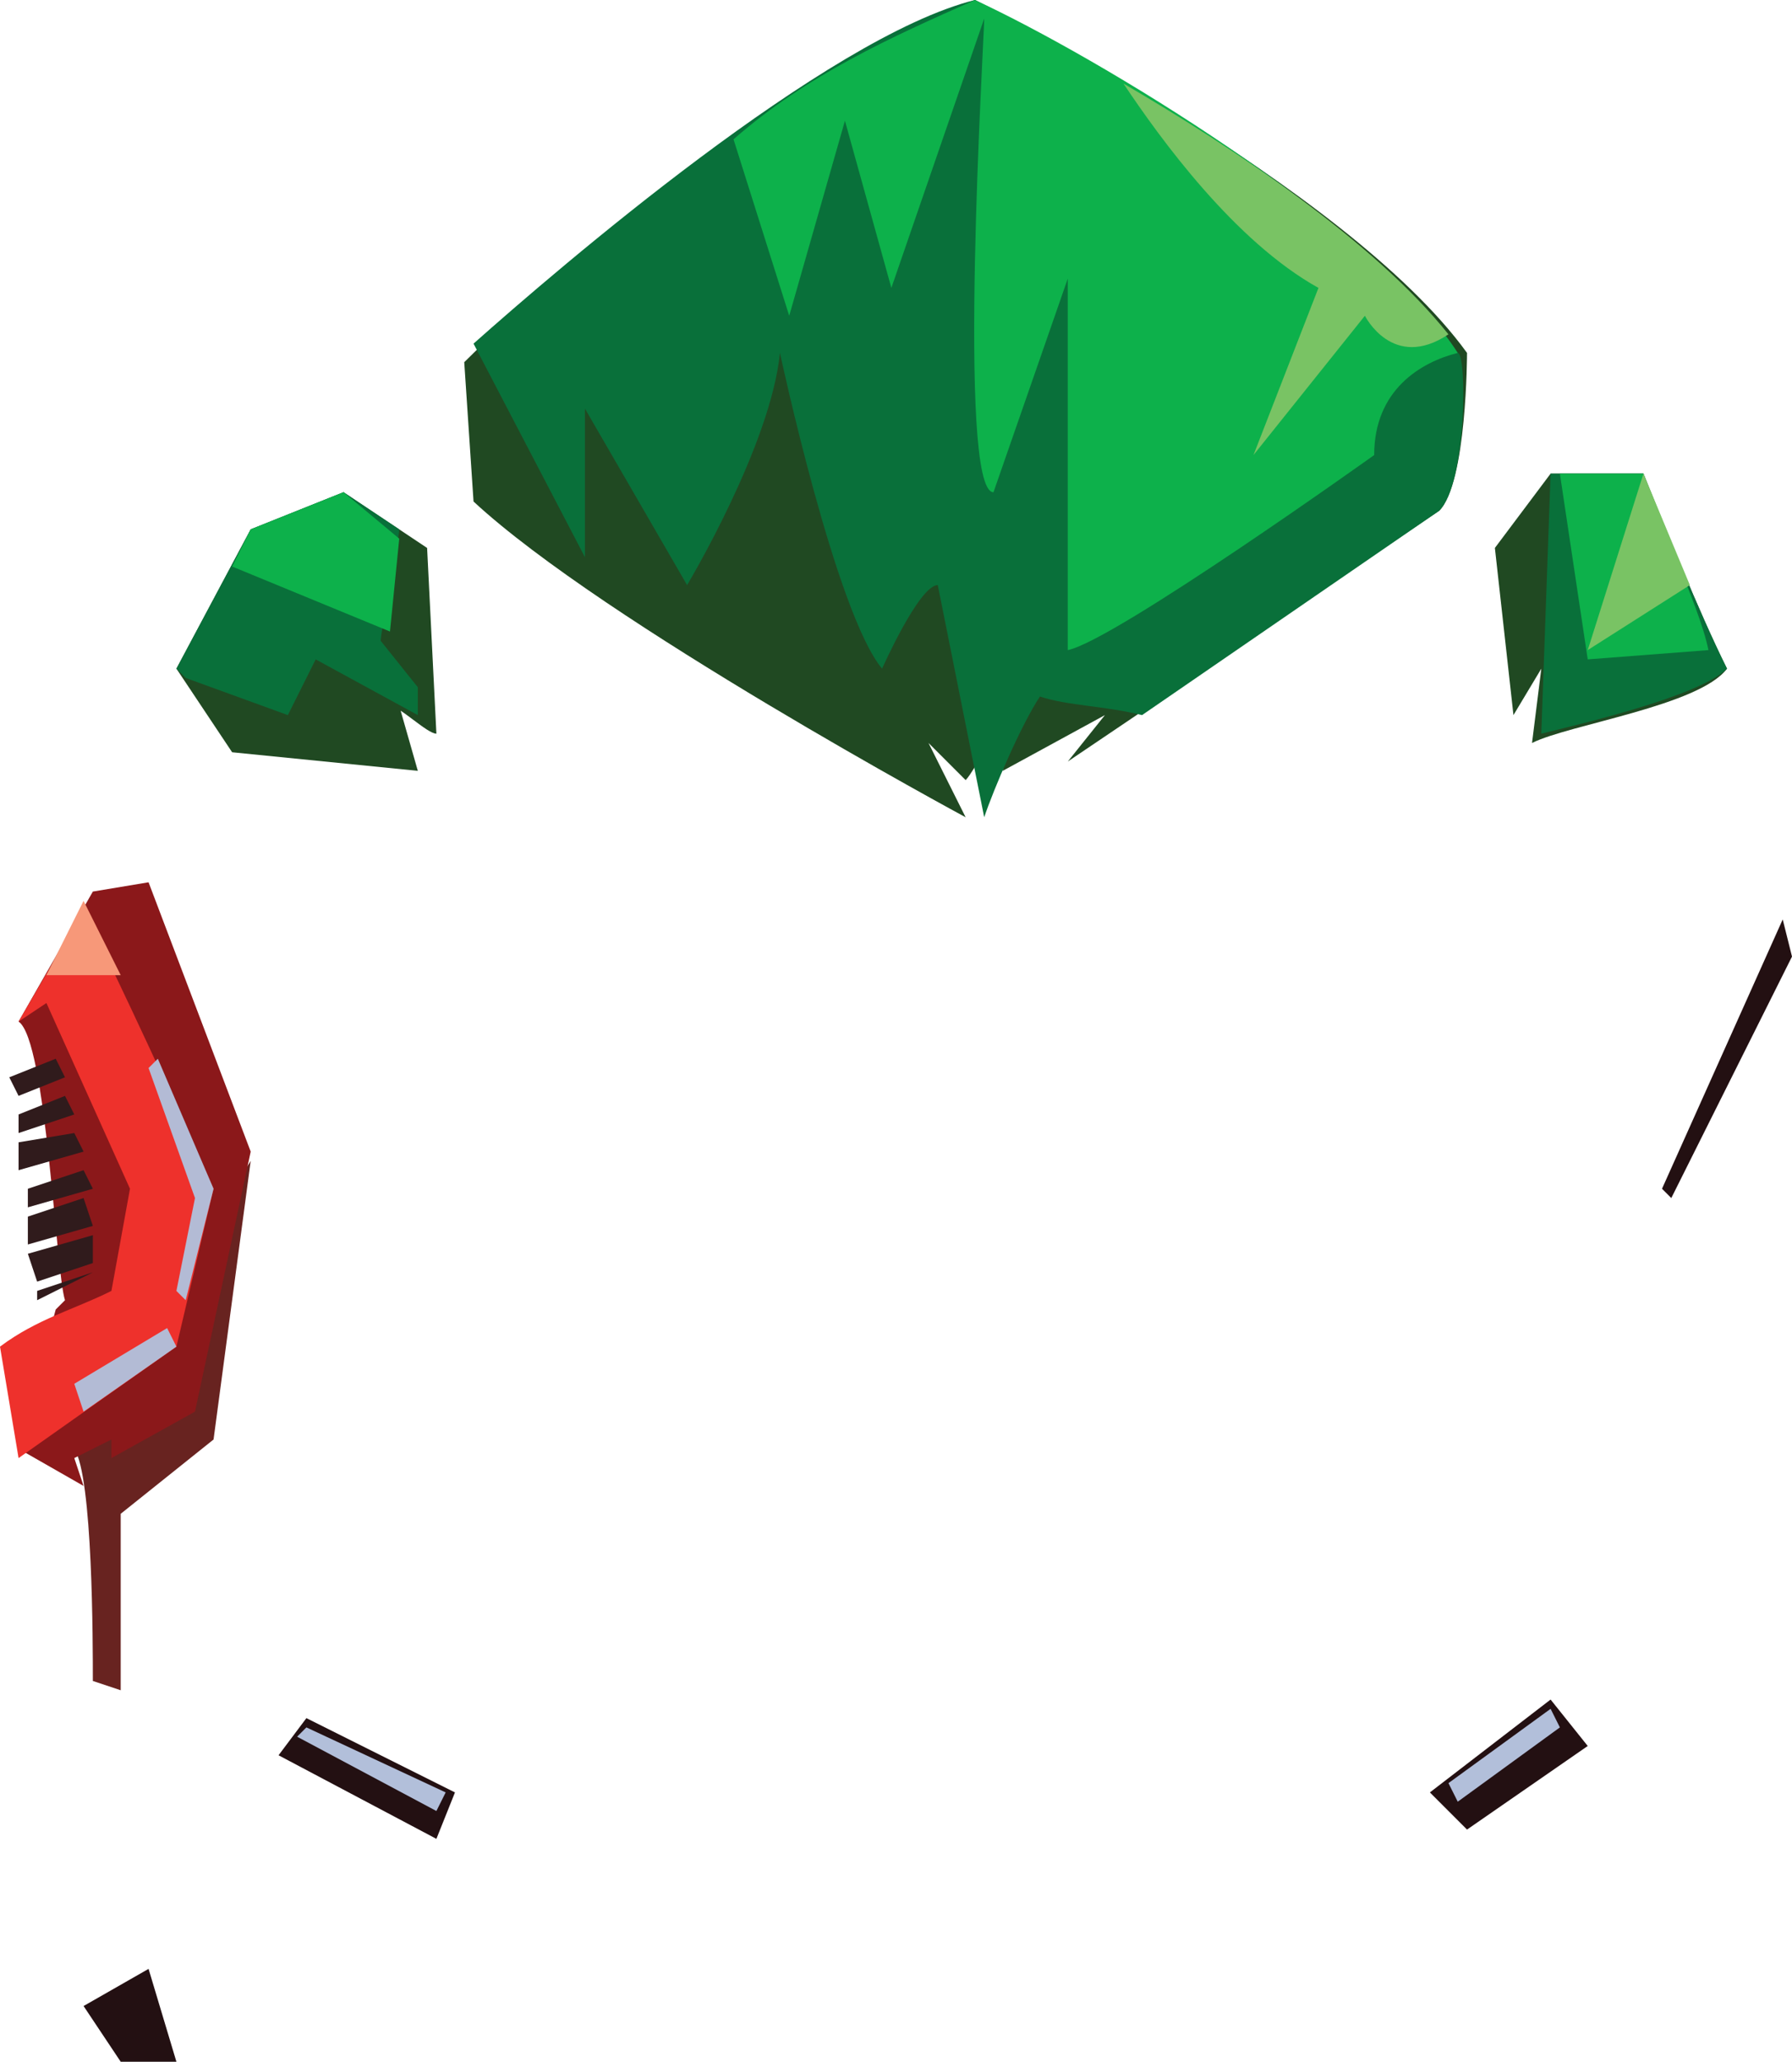 <?xml version="1.0" encoding="UTF-8" standalone="no"?>
<svg
   width="193"
   height="222"
   viewBox="0 0 193 222"
   version="1.1"
   id="svg64"
   sodipodi:docname="cb-layer-1213.svg"
   xmlns:inkscape="http://www.inkscape.org/namespaces/inkscape"
   xmlns:sodipodi="http://sodipodi.sourceforge.net/DTD/sodipodi-0.dtd"
   xmlns="http://www.w3.org/2000/svg"
   xmlns:svg="http://www.w3.org/2000/svg">
  <sodipodi:namedview
     id="namedview66"
     pagecolor="#ffffff"
     bordercolor="#666666"
     borderopacity="1.0"
     inkscape:pageshadow="2"
     inkscape:pageopacity="0.0"
     inkscape:pagecheckerboard="0" />
  <defs
     id="defs2" />
  <g
     id="id-100666">
    <polygon
       points="13,222 9,216 16,212 19,222 "
       fill="#231012"
       id="id-100667" />
    <polygon
       points="49,193 47,198 30,189 33,185 "
       fill="#231012"
       id="polygon5" />
    <polygon
       points="171,188 167,183 154,193 158,197 "
       fill="#231012"
       id="polygon7" />
    <polygon
       points="192,99 179,128 180,129 193,103 "
       fill="#231012"
       id="polygon9" />
    <polygon
       points="157,194 156,192 167,184 168,186 "
       fill="#b2bfda"
       id="polygon11" />
    <polygon
       points="48,193 33,186 32,187 47,195 "
       fill="#b2bfda"
       id="polygon13" />
    <path
       d="m 10,181 3,1 v -19 l 10,-8 4,-30 -19,31 c 2,3 2,21 2,25 z"
       fill="#682320"
       id="path15" />
    <path
       d="m 27,124 -6,28 -9,5 v -2 l -4,2 1,3 -7,-4 4,-15 1,-1 C 6,137 5,112 2,110 l 8,-14 6,-1 z"
       fill="#8b181a"
       id="path17" />
    <path
       d="M 23,128 19,145 2,157 0,145 c 4,-3 8,-4 12,-6 l 2,-11 -9,-20 -3,2 7,-12 c 4,8 10,21 14,30 z"
       fill="#ee312c"
       id="path19" />
    <polygon
       points="9,97 13,105 5,105 "
       fill="#f79879"
       id="polygon21" />
    <polygon
       points="16,115 17,114 23,128 20,140 19,139 21,129 "
       fill="#b3bbd5"
       id="polygon23" />
    <polygon
       points="18,143 19,145 9,152 8,149 "
       fill="#b3bbd5"
       id="polygon25" />
    <polygon
       points="7,116 2,118 1,116 6,114 "
       fill="#301b1c"
       id="polygon27" />
    <polygon
       points="8,120 7,118 2,120 2,122 "
       fill="#301b1c"
       id="polygon29" />
    <polygon
       points="9,124 8,122 2,123 2,126 "
       fill="#301b1c"
       id="polygon31" />
    <polygon
       points="10,128 9,126 3,128 3,130 "
       fill="#301b1c"
       id="polygon33" />
    <polygon
       points="10,132 9,129 3,131 3,134 "
       fill="#301b1c"
       id="polygon35" />
    <polygon
       points="10,136 10,133 3,135 4,138 "
       fill="#301b1c"
       id="polygon37" />
    <polygon
       points="10,137 10,137 4,139 4,140 "
       fill="#301b1c"
       id="polygon39" />
    <path
       d="m 43,76 2,7 -20,-2 -6,-9 8,-15 10,-4 9,6 1,20 c -1,0 -4,-3 -5,-3 z"
       fill="#204922"
       id="path41" />
    <path
       d="m 155,55 -40,27 4,-5 -11,6 c 0,0 1,-8 1,-8 -1,2 -4,8 -5,9 l -4,-4 4,8 C 104,88 65,67 51,54 L 50,39 c 8,-8 33,-31 55,-39 0,0 40,20 53,38 0,0 0,14 -3,17 z"
       fill="#204922"
       id="path43" />
    <path
       d="m 186,72 c -3,4 -17,6 -21,8 l 1,-8 -3,5 -2,-18 6,-8 h 10 c 2,5 6,15 9,21 z"
       fill="#204922"
       id="path45" />
    <path
       d="m 45,74 v 3 l -11,-6 -3,6 -11,-4 -1,-1 8,-15 10,-4 6,4 c 0,1 -2,11 -2,12 z"
       fill="#09703a"
       id="path47" />
    <polygon
       points="25,61 27,57 37,53 43,58 42,68 "
       fill="#0db14b"
       id="polygon49" />
    <path
       d="m 155,55 -32,22 c -4,-1 -8,-1 -11,-2 -2,3 -5,10 -6,13 l -5,-25 c -2,0 -6,9 -6,9 C 90,66 84,38 84,38 83,48 74,63 74,63 L 63,44 V 60 L 51,37 c 9,-8 38,-33 54,-37 0,0 40,20 52,38 1,0 1,14 -2,17 z"
       fill="#09703a"
       id="path51" />
    <path
       d="m 157,38 c -4,1 -9,4 -9,11 0,0 -28,20 -33,21 V 30 l -8,23 C 103,53 106,4 106,2 L 96,31 91,13 85,34 79,15 C 87,8 96,4 105,0 c 13,6 43,24 52,38 z"
       fill="#0db14b"
       id="path53" />
    <path
       d="m 156,36 c -6,4 -9,-2 -9,-2 l -12,15 7,-18 c -9,-5 -17,-16 -21,-22 12,7 27,17 35,27 z"
       fill="#79c364"
       id="path55" />
    <path
       d="m 186,72 c -3,3 -16,6 -20,7 l 1,-28 h 1 9 c 2,5 6,15 9,21 z"
       fill="#09703a"
       id="path57" />
    <path
       d="m 184,70 -13,1 -3,-20 h 9 c 1,4 6,14 7,19 z"
       fill="#0db14b"
       id="path59" />
    <polygon
       points="177,51 182,63 171,70 "
       fill="#79c364"
       id="polygon61" />
  </g>
</svg>
